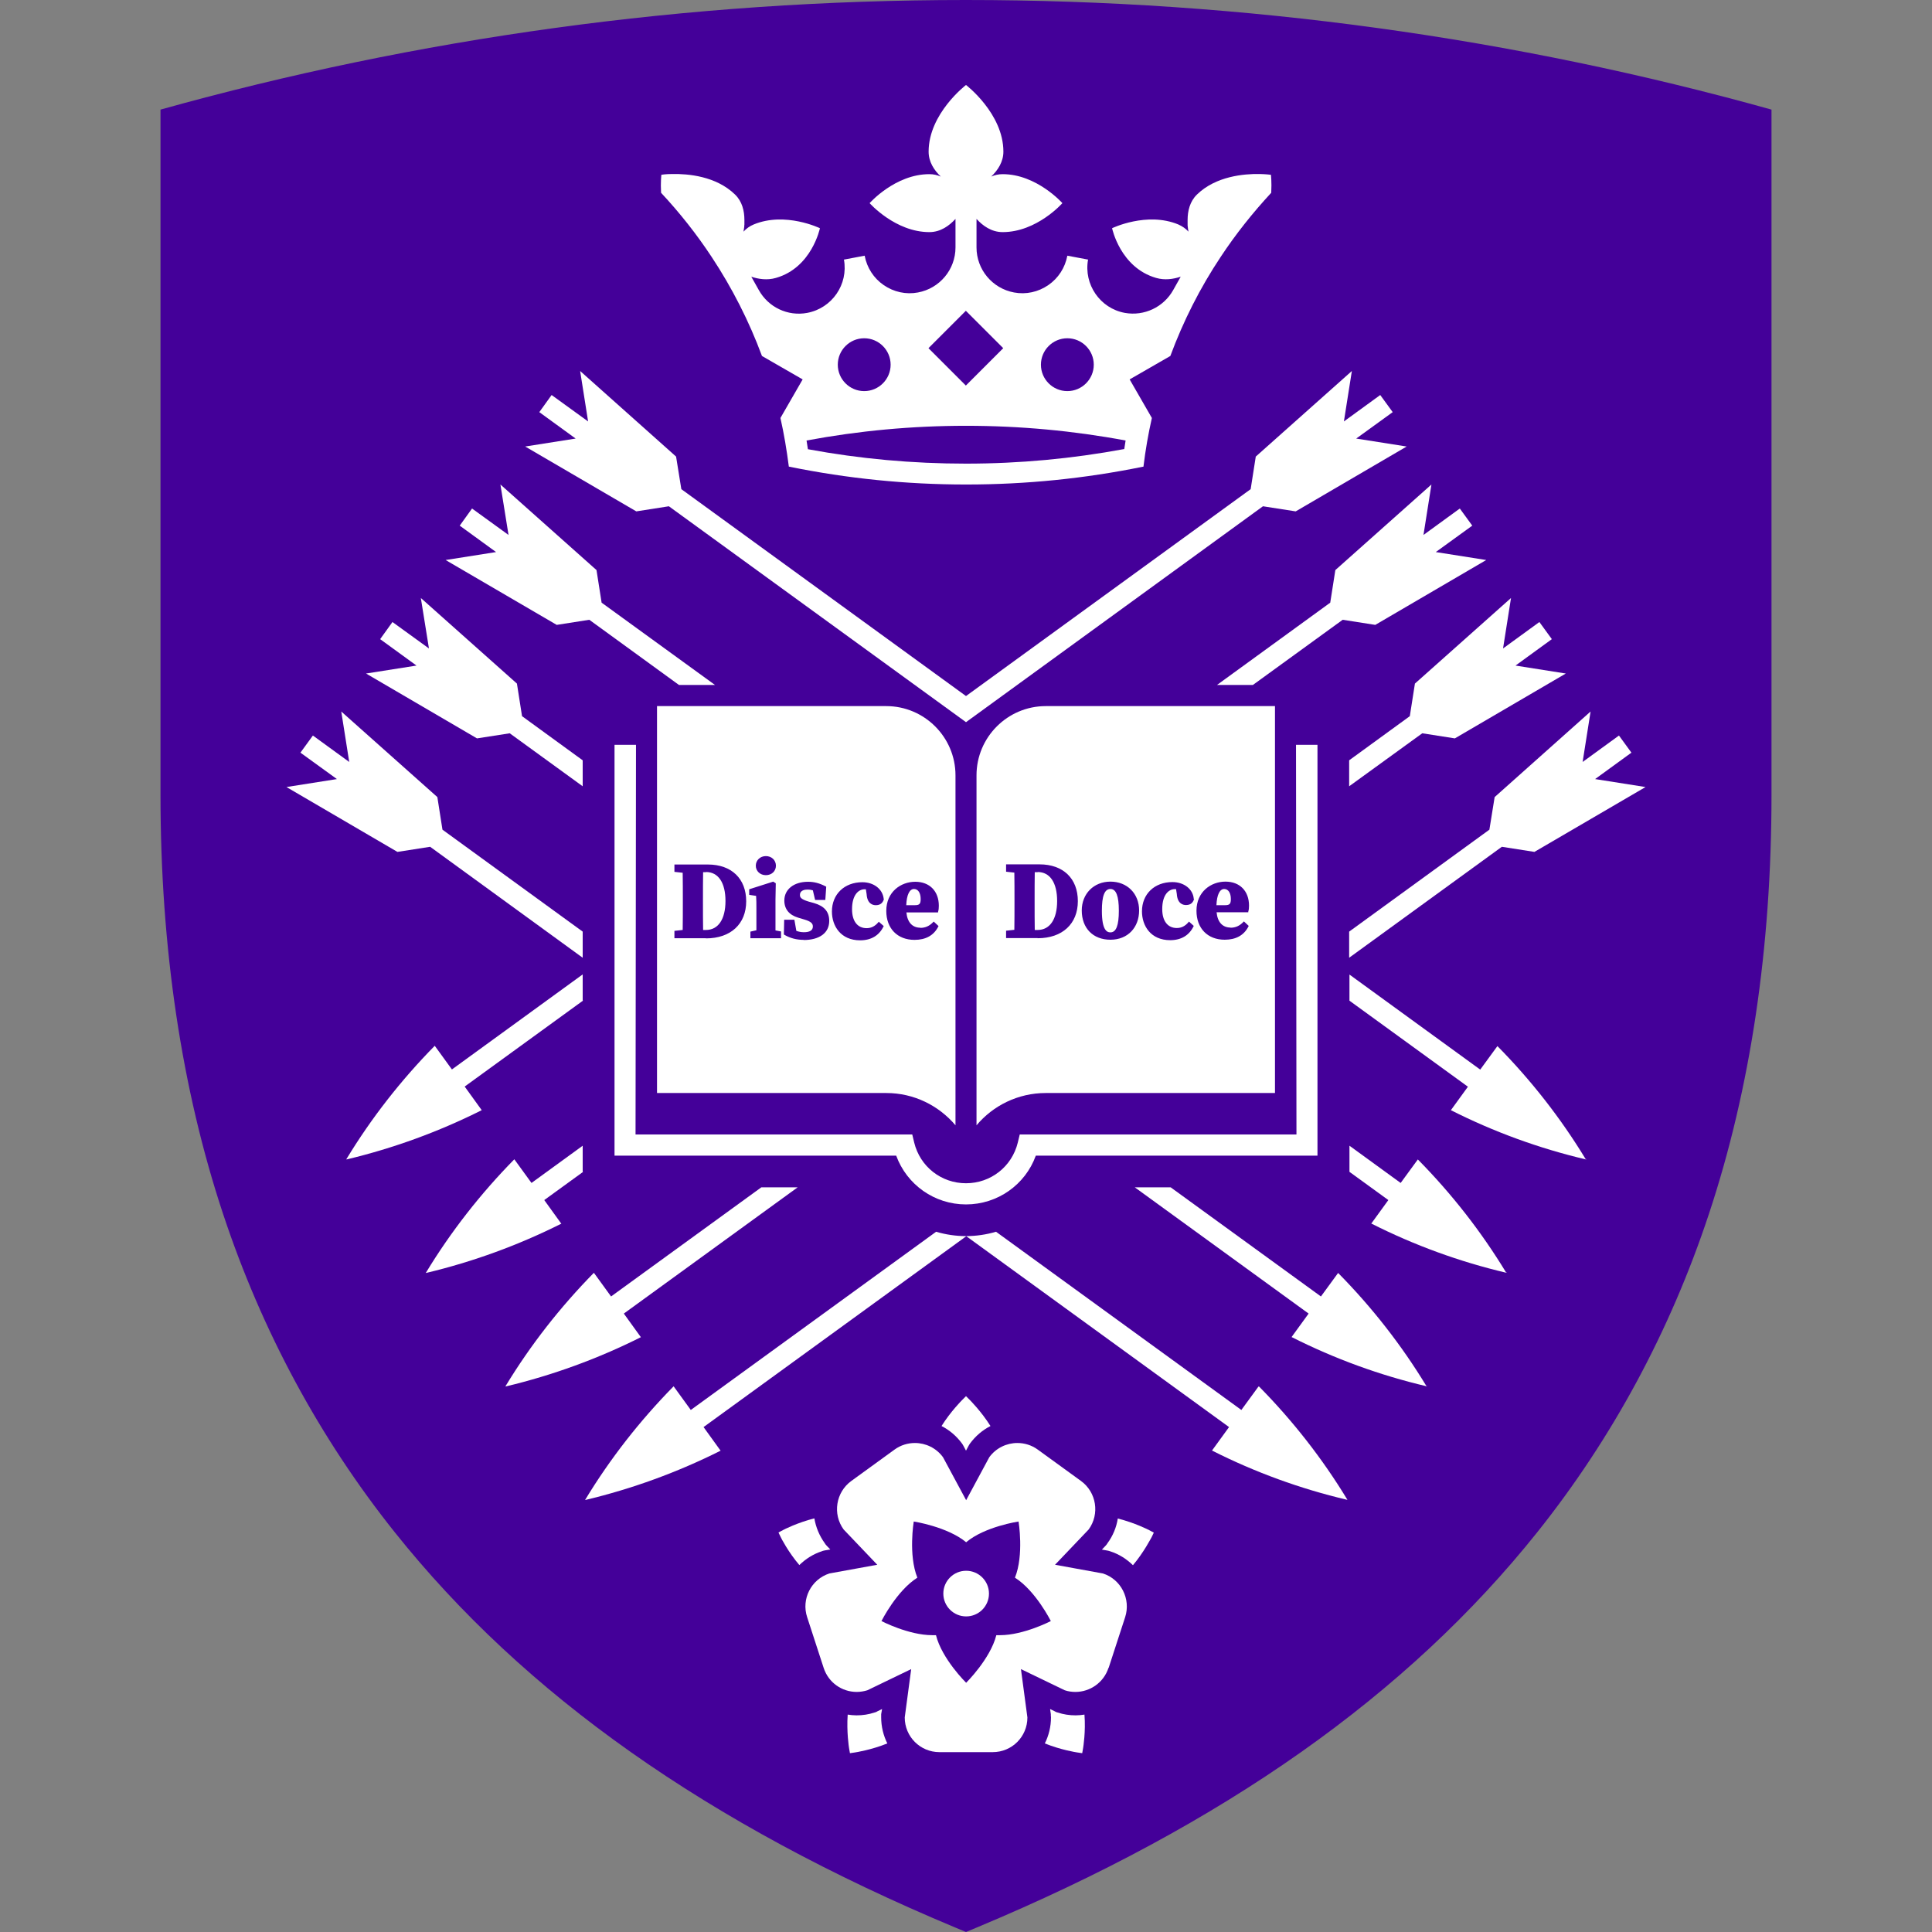 <?xml version="1.0" encoding="UTF-8" standalone="no"?>
<svg
   id="Layer_1"
   viewBox="0 0 128.68 128.68"
   version="1.1"
   sodipodi:docname="UOSLogo_Primary_Violet_RGB_logo.svg"
   width="128.68"
   height="128.68"
   inkscape:version="1.1.2 (b8e25be833, 2022-02-05)"
   xmlns:inkscape="http://www.inkscape.org/namespaces/inkscape"
   xmlns:sodipodi="http://sodipodi.sourceforge.net/DTD/sodipodi-0.dtd"
   xmlns="http://www.w3.org/2000/svg"
   xmlns:svg="http://www.w3.org/2000/svg">
  <rect x="0" y="0" width="128.68" height="128.68" fill="#808080" stroke="none"/>
  <sodipodi:namedview
     id="namedview1052"
     pagecolor="#ffffff"
     bordercolor="#666666"
     borderopacity="1.0"
     inkscape:pageshadow="2"
     inkscape:pageopacity="0.0"
     inkscape:pagecheckerboard="0"
     showgrid="false"
     inkscape:zoom="2.6505174"
     inkscape:cx="154.87542"
     inkscape:cy="63.761136"
     inkscape:window-width="1920"
     inkscape:window-height="1017"
     inkscape:window-x="-8"
     inkscape:window-y="-8"
     inkscape:window-maximized="1"
     inkscape:current-layer="Layer_1" />
  <defs
     id="defs941">
    <style
       id="style939">.cls-1{fill:#fff;}.cls-2{fill:#409;}</style>
  </defs>
  <g
     id="g1246"
     transform="translate(10.69)">
    <path
       class="cls-2"
       d="M 53.64,0 C 35.05,0 17.07,2.54 0,7.3 v 45.66 c 0,10.16 1.4,19.55 4.17,27.9 2.58,7.78 6.42,14.91 11.42,21.18 8.65,10.85 20.87,19.46 37.34,26.34 l 0.72,0.3 0.72,-0.3 c 16.47,-6.88 28.69,-15.5 37.34,-26.34 5,-6.27 8.84,-13.39 11.42,-21.18 2.77,-8.35 4.17,-17.74 4.17,-27.9 V 7.3 C 90.23,2.54 72.24,0 53.64,0 Z"
       id="path943" />
    <path
       class="cls-1"
       d="m 28.12,78.05 v -1.74 l -3.41,2.48 -1.14,-1.57 h -0.01 c -2.24,2.28 -4.22,4.81 -5.87,7.53 l -0.02,0.03 h 0.04 c 3.1,-0.74 6.12,-1.84 8.97,-3.27 h 0.02 c 0,0 -1.14,-1.58 -1.14,-1.58 l 2.59,-1.88 z"
       id="path945" />
    <polygon
       class="cls-1"
       points="84.65,32.27 78.25,37.97 77.91,40.14 70.37,45.62 72.76,45.62 78.74,41.28 80.91,41.62 88.3,37.3 84.94,36.77 87.37,35.01 86.54,33.87 84.12,35.63 "
       id="polygon947" />
    <path
       class="cls-1"
       d="m 53.65,82.33 c 0,0 0,0 0,0 -0.68,0 -1.35,-0.1 -1.99,-0.29 L 35.32,93.91 34.18,92.34 h -0.01 c -2.24,2.28 -4.22,4.81 -5.87,7.53 l -0.02,0.03 h 0.04 c 3.1,-0.74 6.12,-1.84 8.97,-3.27 h 0.02 c 0,0 -1.14,-1.58 -1.14,-1.58 L 53.68,82.33 Z"
       id="path949" />
    <polygon
       class="cls-1"
       points="95.25,47.39 88.86,53.09 88.51,55.26 79.17,62.05 79.17,63.79 89.34,56.4 91.51,56.74 98.91,52.42 95.55,51.89 97.97,50.13 97.14,48.99 94.72,50.75 "
       id="polygon951" />
    <path
       class="cls-1"
       d="m 42.41,79.08 h -2.39 l -10.01,7.27 -1.14,-1.57 h -0.01 c -2.24,2.28 -4.22,4.81 -5.87,7.53 l -0.02,0.03 h 0.04 c 3.1,-0.74 6.12,-1.84 8.97,-3.27 H 32 c 0,0 -1.14,-1.58 -1.14,-1.58 l 11.58,-8.41 z"
       id="path953" />
    <polygon
       class="cls-1"
       points="89.95,39.83 83.55,45.53 83.21,47.7 79.17,50.64 79.17,52.37 84.04,48.84 86.21,49.18 93.6,44.86 90.25,44.33 92.67,42.57 91.84,41.43 89.42,43.19 "
       id="polygon955" />
    <path
       class="cls-1"
       d="m 73.94,11.64 c 0,0 -0.29,-0.04 -0.73,-0.05 0,0 0,0 0,0 -1.03,-0.02 -2.92,0.14 -4.18,1.37 -0.47,0.46 -0.62,1.09 -0.62,1.69 0,0 0,0 0,0 0,0.05 0,0.11 0,0.16 0,0.03 0,0.07 0,0.1 0,0.02 0,0.03 0,0.05 0,0.05 0,0.1 0.01,0.14 0,0 0,0 0,0 0.01,0.11 0.03,0.23 0.05,0.33 -0.18,-0.2 -0.41,-0.36 -0.68,-0.48 -2.1,-0.87 -4.41,0.25 -4.41,0.25 0,0 0.54,2.62 2.93,3.31 0.58,0.17 1.15,0.08 1.64,-0.08 l -0.5,0.89 c -0.64,1.14 -1.93,1.75 -3.22,1.52 -1.65,-0.3 -2.75,-1.9 -2.45,-3.55 L 61.09,17.16 60.4,17.03 c -0.15,0.8 -0.6,1.5 -1.27,1.96 -0.67,0.46 -1.48,0.64 -2.28,0.49 -1.45,-0.27 -2.5,-1.53 -2.5,-3 v -1.9 c 0.41,0.45 0.99,0.88 1.74,0.88 2.28,0 3.98,-1.93 3.98,-1.93 0,0 -1.71,-1.93 -3.98,-1.93 -0.28,0 -0.53,0.06 -0.76,0.16 0.45,-0.43 0.81,-0.99 0.81,-1.66 0,-2.54 -2.49,-4.44 -2.49,-4.44 0,0 -2.49,1.9 -2.49,4.44 0,0.68 0.36,1.23 0.81,1.66 -0.23,-0.1 -0.48,-0.16 -0.76,-0.16 -2.28,0 -3.98,1.93 -3.98,1.93 0,0 1.71,1.93 3.98,1.93 0.75,0 1.33,-0.43 1.74,-0.88 v 1.9 c 0,1.47 -1.05,2.73 -2.5,3 -0.8,0.15 -1.61,-0.03 -2.28,-0.49 -0.67,-0.46 -1.12,-1.16 -1.27,-1.96 l -0.69,0.13 -0.69,0.13 c 0.3,1.65 -0.79,3.24 -2.45,3.55 -1.29,0.24 -2.58,-0.37 -3.22,-1.52 l -0.5,-0.89 c 0.48,0.16 1.06,0.25 1.64,0.08 2.39,-0.68 2.93,-3.31 2.93,-3.31 0,0 -2.31,-1.12 -4.41,-0.25 -0.27,0.11 -0.5,0.28 -0.68,0.48 0.02,-0.11 0.03,-0.22 0.05,-0.33 0,0 0,0 0,0 0,-0.05 0,-0.1 0.01,-0.14 0,-0.02 0,-0.03 0,-0.05 0,-0.03 0,-0.07 0,-0.1 0,-0.05 0,-0.11 0,-0.16 0,0 0,0 0,0 0,-0.61 -0.15,-1.23 -0.62,-1.69 -1.27,-1.24 -3.15,-1.39 -4.18,-1.37 0,0 0,0 0,0 -0.45,0 -0.73,0.05 -0.73,0.05 0,0 -0.06,0.5 -0.02,1.2 1.25,1.34 2.37,2.76 3.36,4.26 1.37,2.07 2.5,4.29 3.36,6.61 l 2.71,1.56 -1.48,2.57 c 0.24,1.06 0.42,2.15 0.56,3.24 v 0 c 0,0 0.04,0 0.06,0.01 v 0 c 0,0 0,0 0,0 3.83,0.78 7.75,1.18 11.73,1.18 v 0 c 0,0 0.01,0 0.02,0 0.01,0 0.01,0 0.02,0 v 0 c 3.98,0 7.9,-0.4 11.73,-1.18 0,0 0,0 0,0 v 0 c 0,0 0.04,0 0.06,-0.01 v 0 c 0.13,-1.09 0.32,-2.18 0.56,-3.24 l -1.48,-2.57 2.71,-1.56 c 0.86,-2.32 1.98,-4.54 3.36,-6.61 0.99,-1.5 2.12,-2.92 3.36,-4.26 0.04,-0.71 -0.02,-1.2 -0.02,-1.2 z M 60.4,22.53 c 0.97,0 1.76,0.79 1.76,1.76 0,0.97 -0.79,1.76 -1.76,1.76 -0.97,0 -1.76,-0.79 -1.76,-1.76 0,-0.97 0.79,-1.76 1.76,-1.76 z m -6.76,-1.83 2.49,2.49 -2.49,2.49 -2.49,-2.49 z m -6.77,1.83 c 0.97,0 1.76,0.79 1.76,1.76 0,0.97 -0.79,1.76 -1.76,1.76 -0.97,0 -1.76,-0.79 -1.76,-1.76 0,-0.97 0.79,-1.76 1.76,-1.76 z m 17.31,7.38 c -3.45,0.64 -6.97,0.97 -10.53,0.97 -3.56,0 -7.08,-0.32 -10.53,-0.96 -0.03,-0.2 -0.06,-0.39 -0.09,-0.58 3.48,-0.65 7.02,-0.98 10.62,-0.98 3.6,0 7.15,0.33 10.63,0.98 -0.03,0.19 -0.06,0.39 -0.09,0.58 z"
       id="path957" />
    <polygon
       class="cls-1"
       points="27.65,29.21 25.23,27.45 26.05,26.31 28.48,28.07 27.95,24.71 34.34,30.41 34.69,32.58 53.65,46.36 72.61,32.58 72.95,30.41 79.35,24.71 78.82,28.07 81.24,26.31 82.07,27.45 79.64,29.21 83,29.74 75.61,34.06 73.43,33.72 53.65,48.1 33.86,33.72 31.69,34.06 24.29,29.74 "
       id="polygon959" />
    <path
       class="cls-1"
       d="m 75.63,49.61 0.03,25.95 H 57.23 L 57.1,76.1 c -0.39,1.6 -1.8,2.71 -3.45,2.71 C 52,78.81 50.59,77.7 50.2,76.1 L 50.07,75.56 H 31.64 L 31.67,49.61 H 30.24 V 76.97 H 49 c 0.71,1.94 2.55,3.25 4.65,3.25 2.1,0 3.95,-1.31 4.65,-3.25 H 77.06 V 49.61 Z"
       id="path961" />
    <path
       class="cls-1"
       d="M 89.62,84.75 C 87.97,82.03 85.99,79.5 83.75,77.23 h -0.01 c 0,0 -1.14,1.56 -1.14,1.56 l -3.41,-2.48 v 1.74 l 2.59,1.88 -1.14,1.57 h 0.02 c 2.85,1.44 5.87,2.54 8.97,3.27 h 0.04 c 0,0 -0.02,-0.02 -0.02,-0.02 z"
       id="path963" />
    <polygon
       class="cls-1"
       points="22.64,32.27 23.18,35.63 20.75,33.87 19.93,35.01 22.35,36.77 18.99,37.3 26.39,41.62 28.56,41.28 34.53,45.62 36.93,45.62 29.38,40.14 29.04,37.97 "
       id="polygon965" />
    <polygon
       class="cls-1"
       points="17.88,43.19 15.45,41.43 14.63,42.57 17.05,44.33 13.69,44.86 21.08,49.18 23.26,48.84 28.12,52.37 28.12,50.64 24.08,47.7 23.74,45.53 17.34,39.83 "
       id="polygon967" />
    <path
       class="cls-1"
       d="m 84.31,92.31 c -1.65,-2.72 -3.63,-5.25 -5.87,-7.52 h -0.01 c 0,0 -1.14,1.56 -1.14,1.56 L 67.28,79.08 h -2.39 l 11.58,8.41 -1.14,1.57 h 0.02 c 2.85,1.44 5.87,2.54 8.97,3.27 h 0.04 c 0,0 -0.02,-0.02 -0.02,-0.02 z"
       id="path969" />
    <polygon
       class="cls-1"
       points="12.57,50.75 10.15,48.99 9.32,50.13 11.75,51.89 8.39,52.42 15.78,56.74 17.96,56.4 28.12,63.79 28.12,62.05 18.78,55.26 18.44,53.09 12.04,47.39 "
       id="polygon971" />
    <path
       class="cls-1"
       d="m 73.14,92.35 h -0.01 c 0,0 -1.14,1.56 -1.14,1.56 L 55.65,82.04 c -0.64,0.19 -1.32,0.29 -1.99,0.29 0,0 0,0 0,0 l 17.51,12.72 -1.14,1.57 h 0.02 c 2.85,1.44 5.87,2.54 8.97,3.27 h 0.04 c 0,0 -0.02,-0.02 -0.02,-0.02 -1.65,-2.72 -3.63,-5.25 -5.87,-7.52 z"
       id="path973" />
    <path
       class="cls-1"
       d="M 28.12,66.64 V 64.9 l -8.71,6.33 -1.14,-1.57 h -0.01 c -2.24,2.28 -4.22,4.81 -5.87,7.53 l -0.02,0.03 h 0.04 c 3.1,-0.74 6.12,-1.84 8.97,-3.27 h 0.02 c 0,0 -1.14,-1.58 -1.14,-1.58 l 7.89,-5.73 z"
       id="path975" />
    <path
       class="cls-1"
       d="m 94.92,77.2 c -1.65,-2.72 -3.63,-5.25 -5.87,-7.52 h -0.01 c 0,0 -1.14,1.56 -1.14,1.56 l -8.71,-6.33 v 1.74 l 7.89,5.73 -1.14,1.57 h 0.02 c 2.85,1.44 5.87,2.54 8.97,3.27 h 0.04 c 0,0 -0.02,-0.02 -0.02,-0.02 z"
       id="path977" />
    <path
       class="cls-1"
       d="m 63.15,111.09 c 0.22,-0.68 0.88,-2.7 1.1,-3.38 0.39,-1.21 -0.27,-2.52 -1.48,-2.91 l -3.19,-0.58 2.24,-2.35 c 0.75,-1.03 0.52,-2.48 -0.51,-3.23 -0.58,-0.42 -2.3,-1.67 -2.88,-2.09 -0.41,-0.3 -0.89,-0.44 -1.36,-0.44 -0.71,0 -1.42,0.33 -1.87,0.95 l -1.54,2.86 -1.54,-2.86 c -0.45,-0.62 -1.16,-0.95 -1.87,-0.95 -0.47,0 -0.95,0.14 -1.36,0.44 -0.58,0.42 -2.3,1.67 -2.88,2.09 -1.03,0.75 -1.26,2.2 -0.51,3.23 l 2.24,2.35 -3.19,0.58 c -1.21,0.39 -1.88,1.7 -1.48,2.91 0.22,0.68 0.88,2.7 1.1,3.38 0.32,0.98 1.22,1.6 2.2,1.6 0.24,0 0.48,-0.04 0.71,-0.11 l 2.92,-1.41 -0.43,3.22 c 0,1.28 1.03,2.31 2.31,2.31 h 3.55 c 1.28,0 2.31,-1.03 2.31,-2.31 l -0.43,-3.22 2.92,1.41 c 0.24,0.08 0.48,0.11 0.71,0.11 0.97,0 1.88,-0.62 2.2,-1.6 z m -7.23,-2.18 c -0.08,0 -0.17,0 -0.25,0 -0.4,1.58 -2.01,3.17 -2.01,3.17 0,0 -1.61,-1.58 -2.01,-3.17 -0.08,0 -0.17,0 -0.25,0 -1.58,0 -3.38,-0.94 -3.38,-0.94 0,0 1.01,-2.02 2.39,-2.89 -0.61,-1.52 -0.24,-3.74 -0.24,-3.74 0,0 2.23,0.34 3.49,1.38 1.25,-1.05 3.49,-1.38 3.49,-1.38 0,0 0.37,2.23 -0.24,3.74 1.38,0.87 2.39,2.89 2.39,2.89 0,0 -1.81,0.94 -3.38,0.94 z"
       id="path979" />
    <circle
       class="cls-1"
       cx="53.66"
       cy="106.14"
       r="1.52"
       id="circle981" />
    <path
       class="cls-1"
       d="m 44.07,103.31 0.1,-0.03 0.1,-0.02 0.34,-0.06 -0.24,-0.25 -0.07,-0.08 -0.06,-0.09 c -0.36,-0.5 -0.59,-1.06 -0.69,-1.65 -1.12,0.28 -2.04,0.75 -2.09,0.78 l -0.3,0.16 0.15,0.31 c 0.03,0.07 0.5,0.99 1.24,1.86 0.42,-0.41 0.93,-0.74 1.53,-0.93 z"
       id="path983" />
    <path
       class="cls-1"
       d="m 53.38,96.14 0.06,0.09 0.05,0.09 0.16,0.3 0.16,-0.3 0.05,-0.09 0.06,-0.09 c 0.36,-0.49 0.83,-0.89 1.36,-1.16 -0.61,-0.97 -1.34,-1.7 -1.39,-1.75 l -0.24,-0.24 -0.24,0.24 c -0.05,0.05 -0.78,0.78 -1.39,1.75 0.53,0.27 1,0.67 1.36,1.16 z"
       id="path985" />
    <path
       class="cls-1"
       d="m 65.86,101.92 c -0.05,-0.03 -0.98,-0.5 -2.1,-0.78 -0.09,0.58 -0.32,1.15 -0.69,1.65 l -0.06,0.09 -0.07,0.08 -0.24,0.25 0.34,0.06 0.1,0.02 0.1,0.03 c 0.6,0.19 1.11,0.52 1.53,0.93 0.74,-0.88 1.2,-1.8 1.24,-1.86 l 0.15,-0.31 z"
       id="path987" />
    <path
       class="cls-1"
       d="m 60.95,114.25 c -0.41,0 -0.81,-0.06 -1.2,-0.19 l -0.1,-0.03 -0.09,-0.05 -0.31,-0.15 0.05,0.34 v 0.1 c 0,0 0.01,0.11 0.01,0.11 0,0.63 -0.15,1.22 -0.41,1.74 1.06,0.43 2.08,0.59 2.15,0.6 l 0.34,0.05 0.06,-0.34 c 0.01,-0.07 0.18,-1.09 0.09,-2.23 -0.19,0.03 -0.39,0.05 -0.59,0.05 z"
       id="path989" />
    <path
       class="cls-1"
       d="m 48,114.38 v -0.21 c 0,0 0.06,-0.34 0.06,-0.34 l -0.31,0.15 -0.09,0.05 -0.1,0.03 c -0.39,0.13 -0.79,0.19 -1.2,0.19 -0.2,0 -0.39,-0.02 -0.59,-0.05 -0.08,1.14 0.08,2.16 0.09,2.23 l 0.06,0.34 0.34,-0.05 c 0.07,-0.01 1.09,-0.17 2.15,-0.6 C 48.15,115.6 48,115 48,114.38 Z"
       id="path991" />
    <path
       class="cls-1"
       d="m 50.19,59.21 c -0.3,0 -0.49,0.38 -0.52,1.08 h 0.57 c 0.31,0 0.39,-0.09 0.39,-0.41 0,-0.41 -0.17,-0.67 -0.45,-0.67 z"
       id="path993" />
    <path
       class="cls-1"
       d="m 36.34,58.09 h -0.2 c -0.01,0.59 -0.01,1.18 -0.01,1.79 v 0.24 c 0,0.63 0,1.23 0.01,1.82 h 0.19 c 0.82,0 1.3,-0.72 1.3,-1.93 0,-1.21 -0.47,-1.93 -1.3,-1.93 z"
       id="path995" />
    <path
       class="cls-1"
       d="M 48.34,47.03 H 33.07 V 72.8 h 15.27 c 1.85,0 3.5,0.84 4.61,2.15 V 51.64 c 0,-2.54 -2.07,-4.61 -4.61,-4.61 z m -8.02,9.99 c 0.38,0 0.67,0.27 0.67,0.64 0,0.37 -0.29,0.63 -0.67,0.63 -0.38,0 -0.67,-0.27 -0.67,-0.63 0,-0.36 0.29,-0.64 0.67,-0.64 z m -3.99,5.47 h -2.1 V 62 l 0.55,-0.06 c 0.01,-0.58 0.01,-1.17 0.01,-1.79 V 59.9 c 0,-0.58 0,-1.18 -0.01,-1.77 l -0.55,-0.06 v -0.49 h 2.23 c 1.57,0 2.55,0.94 2.55,2.45 0,1.51 -1.03,2.47 -2.68,2.47 z m 5.01,0 h -2.05 v -0.44 l 0.4,-0.09 c 0,-0.34 0,-0.78 0,-1.06 v -0.35 c 0,-0.39 0,-0.61 -0.02,-0.88 L 39.21,59.6 v -0.37 l 1.6,-0.51 0.17,0.11 -0.02,1.09 v 0.97 c 0,0.29 0,0.73 0,1.08 l 0.37,0.07 v 0.44 z m 1.51,0.11 c -0.48,0 -0.91,-0.11 -1.3,-0.34 l -0.03,-0.02 0.02,-0.98 h 0.68 L 42.35,62 c 0.17,0.06 0.33,0.09 0.5,0.09 0.4,0 0.6,-0.13 0.6,-0.38 0,-0.19 -0.1,-0.33 -0.58,-0.47 l -0.4,-0.12 c -0.6,-0.18 -0.92,-0.57 -0.92,-1.14 0,-0.75 0.64,-1.25 1.58,-1.25 0.4,0 0.75,0.09 1.18,0.31 l 0.03,0.02 -0.06,0.88 H 43.6 L 43.45,59.3 c -0.1,-0.03 -0.21,-0.05 -0.36,-0.05 -0.15,0 -0.5,0.03 -0.5,0.36 0,0.14 0.04,0.28 0.58,0.44 l 0.36,0.1 c 0.69,0.2 1.01,0.58 1.01,1.19 0,0.79 -0.64,1.27 -1.71,1.27 z m 5.34,-2.73 c -0.09,0.29 -0.26,0.42 -0.55,0.42 -0.21,0 -0.57,-0.1 -0.61,-0.74 l -0.05,-0.32 c 0,0 -0.06,0 -0.09,0 -0.38,0 -0.83,0.35 -0.83,1.33 0,0.79 0.36,1.26 0.97,1.26 0.3,0 0.55,-0.12 0.78,-0.39 l 0.03,-0.04 0.33,0.29 -0.02,0.04 c -0.29,0.59 -0.82,0.91 -1.55,0.91 -1.3,0 -1.88,-0.96 -1.88,-1.92 0,-1.15 0.83,-1.95 2.03,-1.95 0.77,0 1.36,0.47 1.42,1.12 v 0 c 0,0 0,0.02 0,0.02 z m 2.42,1.93 c 0.33,0 0.6,-0.12 0.85,-0.38 l 0.04,-0.04 0.32,0.3 -0.02,0.04 c -0.3,0.59 -0.84,0.88 -1.58,0.88 -1.14,0 -1.88,-0.76 -1.88,-1.93 0,-1.27 0.97,-1.94 1.93,-1.94 0.96,0 1.57,0.63 1.57,1.6 0,0.15 -0.01,0.27 -0.05,0.4 v 0.04 h -2.11 c 0.06,0.65 0.39,1.02 0.93,1.02 z"
       id="path997" />
    <path
       class="cls-1"
       d="m 58.43,58.09 h -0.2 c -0.01,0.59 -0.01,1.18 -0.01,1.79 v 0.24 c 0,0.63 0,1.23 0.01,1.82 h 0.19 c 0.82,0 1.3,-0.72 1.3,-1.93 0,-1.21 -0.47,-1.93 -1.3,-1.93 z"
       id="path999" />
    <path
       class="cls-1"
       d="m 63.27,59.21 c -0.39,0 -0.57,0.46 -0.57,1.45 0,1.29 0.33,1.44 0.57,1.44 0.38,0 0.56,-0.46 0.56,-1.44 0,-0.98 -0.18,-1.45 -0.56,-1.45 z"
       id="path1001" />
    <path
       class="cls-1"
       d="m 58.96,47.03 c -2.54,0 -4.61,2.07 -4.61,4.61 v 23.31 c 1.1,-1.31 2.76,-2.15 4.61,-2.15 H 74.23 V 47.03 Z m -0.54,15.45 h -2.1 v -0.49 l 0.55,-0.06 c 0.01,-0.58 0.01,-1.17 0.01,-1.79 v -0.25 c 0,-0.58 0,-1.18 -0.01,-1.77 l -0.55,-0.06 v -0.49 h 2.23 c 1.57,0 2.55,0.94 2.55,2.45 0,1.51 -1.03,2.47 -2.68,2.47 z m 4.85,0.11 c -1.16,0 -1.91,-0.77 -1.91,-1.95 0,-1.11 0.8,-1.92 1.91,-1.92 1.11,0 1.91,0.79 1.91,1.92 0,1.13 -0.75,1.95 -1.91,1.95 z m 5.58,-2.73 c -0.09,0.29 -0.26,0.42 -0.55,0.42 -0.21,0 -0.57,-0.1 -0.61,-0.74 l -0.05,-0.32 c 0,0 -0.06,0 -0.09,0 -0.38,0 -0.83,0.35 -0.83,1.33 0,0.79 0.36,1.26 0.97,1.26 0.3,0 0.55,-0.12 0.78,-0.39 l 0.03,-0.04 0.32,0.29 -0.02,0.04 c -0.29,0.59 -0.82,0.91 -1.55,0.91 -1.3,0 -1.88,-0.96 -1.88,-1.92 0,-1.15 0.83,-1.95 2.03,-1.95 0.77,0 1.37,0.47 1.42,1.12 v 0 c 0,0 0,0.02 0,0.02 z m 2.42,1.93 c 0.33,0 0.6,-0.12 0.85,-0.38 l 0.04,-0.04 0.32,0.3 -0.02,0.04 c -0.3,0.59 -0.84,0.88 -1.58,0.88 -1.14,0 -1.88,-0.76 -1.88,-1.93 0,-1.27 0.97,-1.94 1.93,-1.94 0.96,0 1.57,0.63 1.57,1.6 0,0.15 -0.01,0.27 -0.05,0.4 v 0.04 h -2.11 c 0.06,0.65 0.39,1.02 0.93,1.02 z"
       id="path1003" />
    <path
       class="cls-1"
       d="m 70.85,59.21 c -0.3,0 -0.49,0.38 -0.52,1.08 h 0.57 c 0.31,0 0.39,-0.09 0.39,-0.41 0,-0.41 -0.17,-0.67 -0.45,-0.67 z"
       id="path1005" />
  </g>
</svg>
